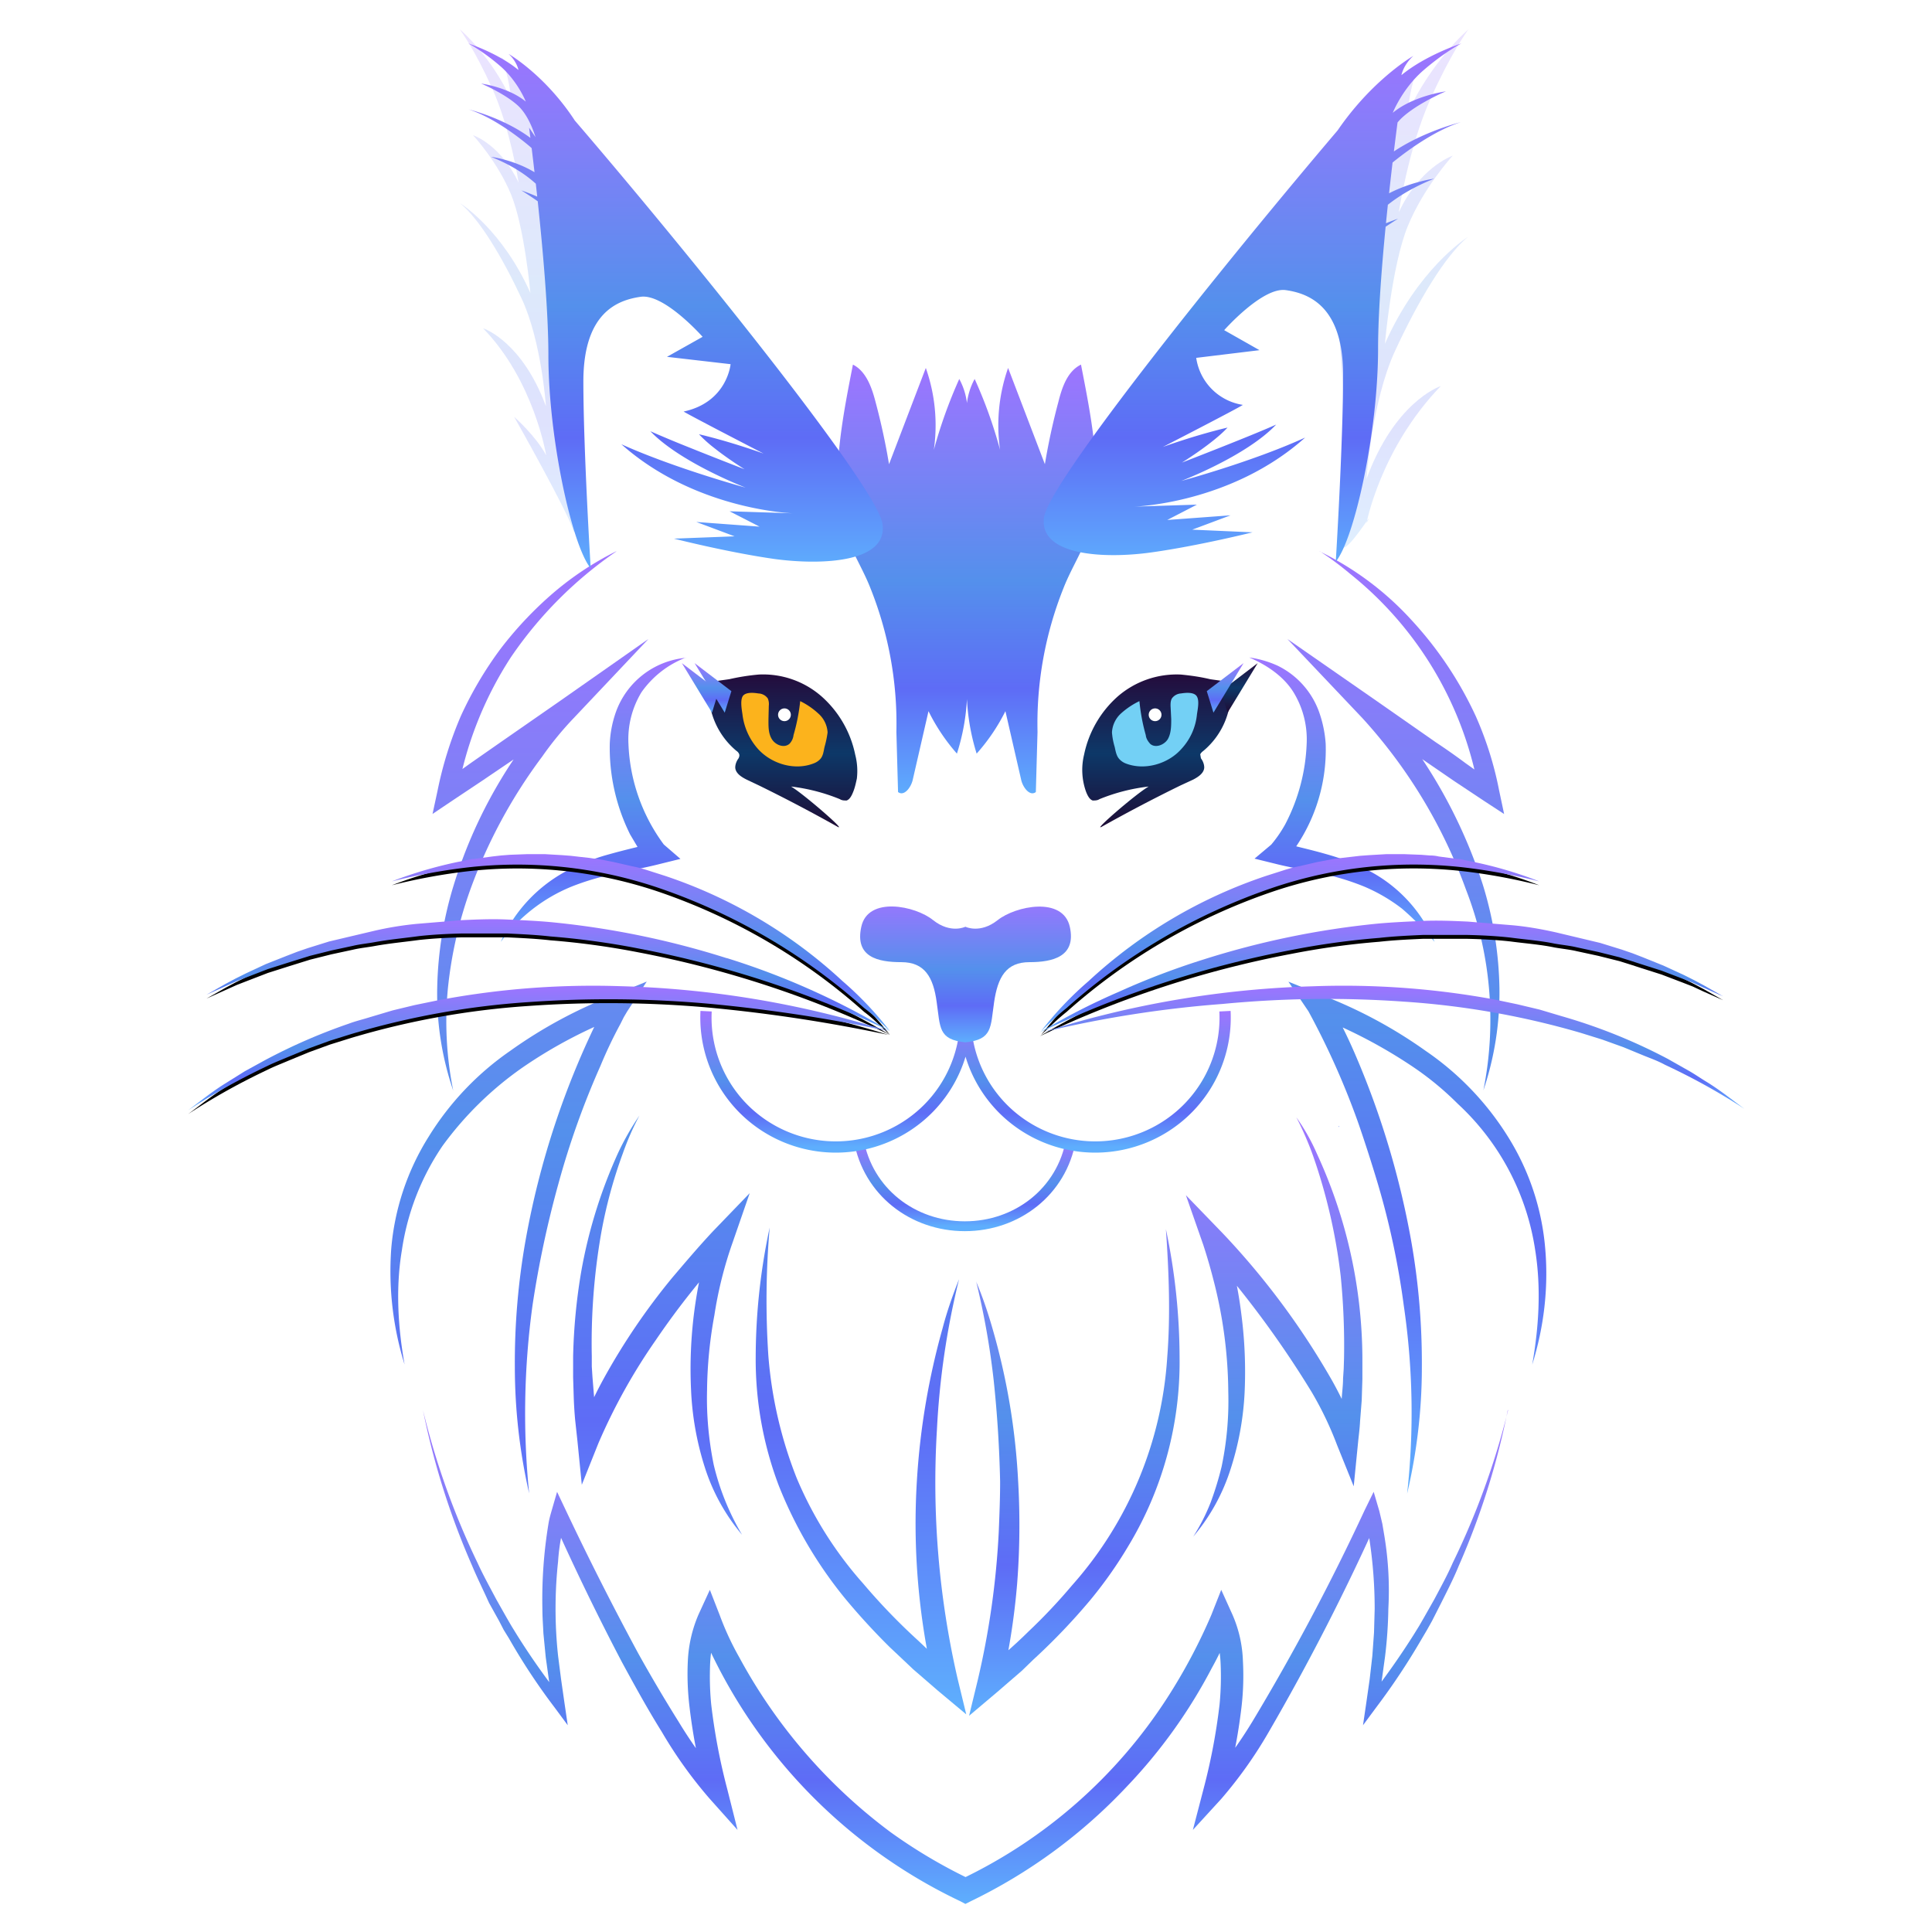 <svg xmlns="http://www.w3.org/2000/svg" xmlns:xlink="http://www.w3.org/1999/xlink" viewBox="0 0 1000 1000"><defs><linearGradient id="a" x1="0%" x2="0%" y1="0%" y2="100%"><stop offset="0%" stop-color="#9E74FF"/><stop offset="50%" stop-color="#5490EC"/><stop offset="75%" stop-color="#5E6CF6"/><stop offset="100%" stop-color="#5EAEFD"/></linearGradient><linearGradient id="c" x1="0%" x2="0%" y1="0%" y2="100%"><stop offset="0%" stop-color="#9E74FF"/><stop offset="50%" stop-color="#5490EC"/><stop offset="75%" stop-color="#5E6CF6"/><stop offset="100%" stop-color="#5EAEFD"/></linearGradient><linearGradient id="e" x1="0%" x2="0%" y1="0%" y2="100%"><stop offset="0%" stop-color="#9E74FF"/><stop offset="50%" stop-color="#5490EC"/><stop offset="75%" stop-color="#5E6CF6"/><stop offset="100%" stop-color="#5EAEFD"/></linearGradient><linearGradient id="f" x1="0%" x2="0%" y1="0%" y2="100%"><stop offset="0%" stop-color="#9E74FF"/><stop offset="50%" stop-color="#5490EC"/><stop offset="75%" stop-color="#5E6CF6"/><stop offset="100%" stop-color="#5EAEFD"/></linearGradient><linearGradient id="g" x1="0%" x2="0%" y1="0%" y2="100%"><stop offset="0%" stop-color="#9E74FF"/><stop offset="50%" stop-color="#5490EC"/><stop offset="75%" stop-color="#5E6CF6"/><stop offset="100%" stop-color="#5EAEFD"/></linearGradient><linearGradient id="h" x1="0%" x2="0%" y1="0%" y2="100%"><stop offset="0%" stop-color="#9E74FF"/><stop offset="50%" stop-color="#5490EC"/><stop offset="75%" stop-color="#5E6CF6"/><stop offset="100%" stop-color="#5EAEFD"/></linearGradient><linearGradient id="i" x1="0%" x2="0%" y1="0%" y2="100%"><stop offset="0%" stop-color="#240C3C"/><stop offset="50%" stop-color="#0D3868"/><stop offset="100%" stop-color="#1F0A33"/></linearGradient><linearGradient id="j" x1="0%" x2="0%" y1="0%" y2="100%"><stop offset="0%" stop-color="#9E74FF"/><stop offset="50%" stop-color="#5490EC"/><stop offset="75%" stop-color="#5E6CF6"/><stop offset="100%" stop-color="#5EAEFD"/></linearGradient><linearGradient id="k" x1="0%" x2="0%" y1="0%" y2="100%"><stop offset="0%" stop-color="#9E74FF"/><stop offset="50%" stop-color="#5490EC"/><stop offset="75%" stop-color="#5E6CF6"/><stop offset="100%" stop-color="#5EAEFD"/></linearGradient><linearGradient id="l" x1="0%" x2="0%" y1="0%" y2="100%"><stop offset="0%" stop-color="#9E74FF"/><stop offset="50%" stop-color="#5490EC"/><stop offset="75%" stop-color="#5E6CF6"/><stop offset="100%" stop-color="#5EAEFD"/></linearGradient><linearGradient id="m" x1="0%" x2="0%" y1="0%" y2="100%"><stop offset="0%" stop-color="#240C3C"/><stop offset="50%" stop-color="#0D3868"/><stop offset="100%" stop-color="#1F0A33"/></linearGradient><linearGradient id="n" x1="0%" x2="0%" y1="0%" y2="100%"><stop offset="0%" stop-color="#9E74FF"/><stop offset="50%" stop-color="#5490EC"/><stop offset="75%" stop-color="#5E6CF6"/><stop offset="100%" stop-color="#5EAEFD"/></linearGradient><linearGradient id="o" x1="0%" x2="0%" y1="0%" y2="100%"><stop offset="0%" stop-color="#9E74FF"/><stop offset="50%" stop-color="#5490EC"/><stop offset="75%" stop-color="#5E6CF6"/><stop offset="100%" stop-color="#5EAEFD"/></linearGradient><linearGradient id="p" x1="0%" x2="0%" y1="0%" y2="100%"><stop offset="0%" stop-color="#9E74FF"/><stop offset="50%" stop-color="#5490EC"/><stop offset="75%" stop-color="#5E6CF6"/><stop offset="100%" stop-color="#5EAEFD"/></linearGradient><linearGradient id="q" x1="0%" x2="0%" y1="0%" y2="100%"><stop offset="0%" stop-color="#9E74FF"/><stop offset="50%" stop-color="#5490EC"/><stop offset="75%" stop-color="#5E6CF6"/><stop offset="100%" stop-color="#5EAEFD"/></linearGradient><linearGradient id="t" x1="0%" x2="0%" y1="0%" y2="100%"><stop offset="0%" stop-color="#9E74FF"/><stop offset="50%" stop-color="#5490EC"/><stop offset="75%" stop-color="#5E6CF6"/><stop offset="100%" stop-color="#5EAEFD"/></linearGradient><linearGradient id="w" x1="0%" x2="0%" y1="0%" y2="100%"><stop offset="0%" stop-color="#9E74FF"/><stop offset="50%" stop-color="#5490EC"/><stop offset="75%" stop-color="#5E6CF6"/><stop offset="100%" stop-color="#5EAEFD"/></linearGradient><linearGradient id="z" x1="0%" x2="0%" y1="0%" y2="100%"><stop offset="0%" stop-color="#9E74FF"/><stop offset="50%" stop-color="#5490EC"/><stop offset="75%" stop-color="#5E6CF6"/><stop offset="100%" stop-color="#5EAEFD"/></linearGradient><linearGradient id="E" x1="0%" x2="0%" y1="0%" y2="100%"><stop offset="0%" stop-color="#9E74FF"/><stop offset="50%" stop-color="#5490EC"/><stop offset="75%" stop-color="#5E6CF6"/><stop offset="100%" stop-color="#5EAEFD"/></linearGradient><linearGradient id="F" x1="0%" x2="0%" y1="0%" y2="100%"><stop offset="0%" stop-color="#9E74FF"/><stop offset="50%" stop-color="#5490EC"/><stop offset="75%" stop-color="#5E6CF6"/><stop offset="100%" stop-color="#5EAEFD"/></linearGradient><filter id="b" width="138%" height="108.9%" x="-19%" y="-4.4%" filterUnits="objectBoundingBox"><feGaussianBlur in="SourceGraphic" stdDeviation="3.84 0"/></filter><filter id="d" width="132.4%" height="108.6%" x="-16.2%" y="-4.3%" filterUnits="objectBoundingBox"><feGaussianBlur in="SourceGraphic" stdDeviation="3.84 0"/></filter><filter id="r" width="104.3%" height="112%" x="-2.1%" y="-3.8%" filterUnits="objectBoundingBox"><feOffset dy="2" in="SourceAlpha" result="shadowOffsetOuter1"/><feGaussianBlur in="shadowOffsetOuter1" result="shadowBlurOuter1" stdDeviation="1.5"/><feColorMatrix in="shadowBlurOuter1" values="0 0 0 0 0 0 0 0 0 0 0 0 0 0 0 0 0 0 0.5 0"/></filter><filter id="u" width="103.1%" height="119%" x="-1.6%" y="-6%" filterUnits="objectBoundingBox"><feOffset dy="2" in="SourceAlpha" result="shadowOffsetOuter1"/><feGaussianBlur in="shadowOffsetOuter1" result="shadowBlurOuter1" stdDeviation="1.5"/><feColorMatrix in="shadowBlurOuter1" values="0 0 0 0 0 0 0 0 0 0 0 0 0 0 0 0 0 0 0.5 0"/></filter><filter id="x" width="103%" height="117.1%" x="-1.5%" y="-5.4%" filterUnits="objectBoundingBox"><feOffset dy="2" in="SourceAlpha" result="shadowOffsetOuter1"/><feGaussianBlur in="shadowOffsetOuter1" result="shadowBlurOuter1" stdDeviation="1.5"/><feColorMatrix in="shadowBlurOuter1" values="0 0 0 0 0 0 0 0 0 0 0 0 0 0 0 0 0 0 0.5 0"/></filter><filter id="A" width="104.3%" height="112%" x="-2.1%" y="-3.8%" filterUnits="objectBoundingBox"><feOffset dy="2" in="SourceAlpha" result="shadowOffsetOuter1"/><feGaussianBlur in="shadowOffsetOuter1" result="shadowBlurOuter1" stdDeviation="1.5"/><feColorMatrix in="shadowBlurOuter1" values="0 0 0 0 0 0 0 0 0 0 0 0 0 0 0 0 0 0 0.5 0"/></filter><filter id="C" width="103.1%" height="119%" x="-1.6%" y="-6%" filterUnits="objectBoundingBox"><feOffset dy="2" in="SourceAlpha" result="shadowOffsetOuter1"/><feGaussianBlur in="shadowOffsetOuter1" result="shadowBlurOuter1" stdDeviation="1.5"/><feColorMatrix in="shadowBlurOuter1" values="0 0 0 0 0 0 0 0 0 0 0 0 0 0 0 0 0 0 0.5 0"/></filter><path id="s" d="M338.73 492.67a252.87 252.87 0 0 0-92.07-54.55l-8.62-2.75a70.31 70.31 0 0 0-8.62-2.24l-8.97-2.06-8.8-1.72c-1.54 0-2.92-.35-4.47-.52l-4.66-.51-4.48-.52-4.48-.34-8.97-.52h-8.97l-9.13.34-4.49.35-4.48.51-8.8 1.2-2.23.18-2.25.52-4.3.86a219.93 219.93 0 0 0-34.5 10.15 306.08 306.08 0 0 1 35.01-6.71 227.86 227.86 0 0 1 103.8 10.32 310.5 310.5 0 0 1 105.69 61.95 72.97 72.97 0 0 1 6.9 5.85l6.37 6.02a176.52 176.52 0 0 0-24.48-25.81Z"/><path id="v" d="M278.67 480.75a441.59 441.59 0 0 0-90.75-18.6c-7.6-.7-15.53-1.04-23.12-1.38-7.76-.35-15.53 0-23.3.34l-22.94 1.9a168.5 168.5 0 0 0-22.95 3.79l-22.6 5.34-11.04 3.44-5.52 1.9-5.35 2.07-10.87 4.3-10.35 4.83-5.18 2.58-5.17 2.76-10.01 5.68 10.35-4.65 5.35-2.41 5.35-2.07 10.7-4.13 10.87-3.45 5.52-1.72 5.52-1.72 11.04-2.76 11.21-2.41c3.63-.86 7.42-1.2 11.22-1.9 7.6-1.38 15.18-2.06 22.77-3.1 7.77-.86 15.19-1.2 22.78-1.38h22.77c7.42.35 15.19.7 22.6 1.55a404.32 404.32 0 0 1 45.38 6.2 533.19 533.19 0 0 1 130.26 42.73 389.02 389.02 0 0 0-84.36-37.73h-.18Z"/><path id="y" d="M362.48 518.5a811.39 811.39 0 0 0-92.73-14.11 585.57 585.57 0 0 0-93.6-.86 416.99 416.99 0 0 0-91.7 16.53l-11.02 3.44-10.86 3.96-10.86 4.48c-3.62 1.55-7.24 2.92-10.69 4.65A341.38 341.38 0 0 0 0 559.49c6.38-4.65 12.41-9.64 19.13-13.78l10.17-6.37 10.34-5.68a295.83 295.83 0 0 1 43.44-18.94c3.62-1.38 7.41-2.24 11.2-3.45l11.55-3.44 11.38-2.75 11.72-2.41a430.47 430.47 0 0 1 94.28-7.4 506.52 506.52 0 0 1 139.27 23.24Z"/><path id="B" d="M466.07 492.67a253.08 253.08 0 0 1 92.13-54.55l8.63-2.75a70.4 70.4 0 0 1 8.63-2.24l8.8-2.06 8.97-1.72 4.48-.52 4.49-.51 4.48-.52 4.66-.34 8.97-.52h8.98l8.97.34 4.48.35c1.56 0 3.11.17 4.49.51l8.97 1.2 2.24.18 2.25.52 4.31.86a207.46 207.46 0 0 1 34.34 10.15 303.58 303.58 0 0 0-34.86-6.71 227.81 227.81 0 0 0-104.03 10.32 310.75 310.75 0 0 0-105.77 61.95 102.05 102.05 0 0 0-6.73 5.85l-6.38 6.02a175.7 175.7 0 0 1 24.5-25.81Z"/><path id="D" d="M525.34 481.54a440.04 440.04 0 0 1 90.53-18.66c7.76-.69 15.52-1.03 23.28-1.38 7.77-.34 15.53 0 23.29.35l23.1 1.9c7.6.69 15.35 2.07 22.94 3.8l22.42 5.35 11.2 3.46 5.53 1.9 5.34 2.07 10.7 4.32 10.51 4.84 5.18 2.6 5.17 2.76 10 5.7-10.52-4.66-5.17-2.42-5.35-2.08-10.86-4.14-10.87-3.46-5.34-1.73-5.52-1.73-11.04-2.76-11.2-2.42c-3.63-.86-7.42-1.2-11.39-1.9-7.41-1.55-15-2.07-22.76-3.11-7.59-.86-15-1.2-22.6-1.38h-22.76c-7.58.34-15.17.69-22.76 1.55a399.91 399.91 0 0 0-45.18 6.22 531.63 531.63 0 0 0-130.37 42.68 344.65 344.65 0 0 1 41.04-21.08 388.06 388.06 0 0 1 43.46-16.59Z"/></defs><g fill="none" fill-rule="evenodd"><path fill="url(#a)" fill-opacity=".2" fill-rule="nonzero" d="M199.39 115.02c-2.43-75.54-36.21-98.88-37.46-100.75 4.46 10.45 5.25 21.99 5.25 21.99C156.66 13.8 141.54.78 140.6 0c.6.86 7.76 10.53 16.79 30.57 9.45 20.97 13.66 48.81 13.66 48.81-9-19.18-22.75-24.33-23.6-24.56.76.78 12.85 14.11 19.66 30.56 7 17 10.04 51.08 10.04 51.08-14.25-32.05-35.07-45.62-36.34-46.4 9.97 8.19 21.73 27.68 31.91 49.52 10.18 21.9 12.49 55.52 12.49 55.52-12.16-32.9-31.34-40-32.52-40.32 26.4 27.14 32.64 65.74 32.64 65.74-5.28-9.9-15.94-19.34-16.6-19.96.69 1.16 28.26 50.09 30.66 58.9 2.42 9.12 2.42-68.91 0-144.44Z" filter="url(#b)" transform="translate(97.37 15.16)"/><path fill="url(#c)" fill-opacity=".2" fill-rule="nonzero" d="M609.91 255.7s7.24-38.66 38.47-71.04c-1.4.47-24.1 8.84-38.47 48.1 0 0 2.73-40.1 14.77-66.24 12.05-26.05 25.96-49.3 37.75-59.07-1.54 1.02-26.13 17.12-42.98 55.35 0 0 3.58-40.75 11.86-60.93 8.04-19.63 22.38-35.54 23.27-36.47-1 .37-17.28 6.42-27.93 29.3 0 0 5.02-33.2 16.2-58.23C653.56 12.56 662 .93 662.73 0c-1.11.93-19 16.47-31.51 43.26 0 0 .93-13.68 6.24-26.24-1.51 2.24-55.18 47.66-44.35 120.2 10.28 68.93 1.21 128.22 4.08 125.87.04-.04-.2 6 1.52 5.04 5.05-2.78 15.86-21.23 11.21-12.43Z" filter="url(#d)" transform="translate(97.37 15.16)"/><path fill="url(#e)" fill-rule="nonzero" d="M467.87 255.2c-2.77 11.42-10.39 22.84-14.72 33.9a188.77 188.77 0 0 0-13.5 74.56l-.87 31.14c-3.11 2.42-6.75-2.42-7.61-6.4l-8.14-35.46a99.8 99.8 0 0 1-14.89 21.97 112.88 112.88 0 0 1-5.02-28.2 111.06 111.06 0 0 1-5.19 28.2 100.67 100.67 0 0 1-14.71-21.97l-8.14 35.46c-.86 3.98-4.5 8.82-7.62 6.4l-.86-31.14c.59-25.5-4-50.87-13.5-74.55-4.33-11.07-11.95-22.49-14.72-33.9-5.88-24.22 1.04-57.6 5.72-81.65 6.92 3.46 9.86 12.1 11.77 19.55a339.97 339.97 0 0 1 6.92 32l19.04-49.82a89.37 89.37 0 0 1 4.16 42.38A250.12 250.12 0 0 1 399.14 181a34.58 34.58 0 0 1 3.98 12.45c.52-4.32 1.9-8.65 3.99-12.45a237.88 237.88 0 0 1 13.15 36.67 89.54 89.54 0 0 1 4.16-42.38l19.04 49.82a339.97 339.97 0 0 1 6.92-32c1.9-7.62 4.68-16.1 11.77-19.55 4.68 24.04 11.6 57.43 5.72 81.65Z" transform="translate(97.37 15.16)"/><path fill="url(#f)" fill-rule="nonzero" d="M257.77 325.15a50.06 50.06 0 0 0-23.12 18 46.9 46.9 0 0 0-6.73 26.85 93.38 93.38 0 0 0 18.29 51.95l8.62 7.45-10.52 2.6c-8.11 2.07-16.05 3.46-23.64 5.19a129.04 129.04 0 0 0-22.26 6.58 85.45 85.45 0 0 0-36.57 28.57 76.6 76.6 0 0 1 33.12-36.19 107.35 107.35 0 0 1 23.12-9.18c7.94-2.25 15.88-3.98 23.3-6.06l-2.08 10.04a31.48 31.48 0 0 1-6.2-6.92l-4.32-7.28a100.75 100.75 0 0 1-10.53-47.1 56.68 56.68 0 0 1 3.11-16.1 42.64 42.64 0 0 1 36.23-28.23l.18-.17Z" transform="translate(97.37 15.16)"/><path fill="url(#g)" fill-rule="nonzero" d="M221.7 270.22a208.68 208.68 0 0 0-54.66 54.85 188.9 188.9 0 0 0-27.76 70.72l-8.1-5.17 15.17-10.87 15.34-10.7 30.52-21.2 46.04-32.26-38.62 40.88a169.2 169.2 0 0 0-16.38 20 266.16 266.16 0 0 0-37.25 69 216.88 216.88 0 0 0-11.55 51.05 180.89 180.89 0 0 0 2.76 52.78 154.94 154.94 0 0 1-8.28-53.12 193.65 193.65 0 0 1 8.62-53.47 246.15 246.15 0 0 1 44.83-83.49c2.76-3.62 5.7-6.9 8.97-10.69l7.42 8.8-30.7 20.87-15.52 10.52-15.52 10.35-10.52 7.07 2.6-12.07a195.8 195.8 0 0 1 12.06-38.64 192.5 192.5 0 0 1 20.35-34.5 191.43 191.43 0 0 1 27.24-28.97 159 159 0 0 1 32.77-21.74h.17ZM112.03 691.08a162.7 162.7 0 0 1-6.9-59.85 129.38 129.38 0 0 1 19.32-57.95 149.35 149.35 0 0 1 42.24-44.5 241.4 241.4 0 0 1 53.8-28.98l16.9-6.9-10.17 15.52-1.73 2.93-1.72 3.45a228.57 228.57 0 0 0-10.35 21.74 427.48 427.48 0 0 0-21.72 60.88 531.02 531.02 0 0 0-13.45 63.13c-4.42 32.25-5 64.9-1.73 97.28a295.31 295.31 0 0 1-7.41-65.2 363 363 0 0 1 5.51-65.54 431.8 431.8 0 0 1 38.98-117.63l2.06-3.8 2.42-3.97 6.72 8.63a242.32 242.32 0 0 0-51.73 27.08 175.22 175.22 0 0 0-41.38 40.53 129.2 129.2 0 0 0-21.04 53.99c-3.28 19.49-2.07 39.67 1.38 59.16ZM233.6 562.24a141.68 141.68 0 0 0-8.62 19.66 246.18 246.18 0 0 0-11.21 41.4 331.25 331.25 0 0 0-4.83 63.64v5.18l.34 5.34.87 10.7 1.03 10.52 1.38 10.52-10.86-1.2a212.68 212.68 0 0 1 13.27-29.33 340.31 340.31 0 0 1 35.7-52.6c6.9-8.11 13.62-16.05 21.04-23.98l18.96-19.67-8.96 25.88a206.85 206.85 0 0 0-9.31 37.25 226 226 0 0 0-3.8 38.81c-.34 12.94.86 25.87 3.45 38.64a129.9 129.9 0 0 0 14.66 36.22 101.77 101.77 0 0 1-19.31-35.02 153.03 153.03 0 0 1-7.07-39.67 231.26 231.26 0 0 1 10.34-80.37l9.83 6.03a408.42 408.42 0 0 0-38.45 48.3 300.49 300.49 0 0 0-29.66 53.3l-8.62 21.56-2.25-22.6-1.2-11.04c-.33-3.61-.56-7.24-.7-10.86l-.34-11.04v-10.87a299.8 299.8 0 0 1 4.14-43.64 255.67 255.67 0 0 1 19.31-62.1 141.27 141.27 0 0 1 10.87-18.96Zm165.36 85.03a410.26 410.26 0 0 0-11.38 77.62 452.88 452.88 0 0 0 10.7 128.84l4.48 18.46-14.66-12.25-12.76-11.04-6.03-5.7-6.21-5.85a348.58 348.58 0 0 1-22.94-25.01 220.79 220.79 0 0 1-34.48-58.65 184.77 184.77 0 0 1-11.9-66.75 322.1 322.1 0 0 1 7.24-66.75 434.77 434.77 0 0 0-.69 66.4A218.41 218.41 0 0 0 315 749.9a196.8 196.8 0 0 0 34.49 54.68 316.64 316.64 0 0 0 28.28 29.33l6.03 5.69 12.42 10.86-10 6.21a362.48 362.48 0 0 1-8.97-106.07 374.55 374.55 0 0 1 13.28-78.31c2.24-8.62 5.17-16.9 8.44-25.18v.17Z" transform="translate(97.37 15.16)"/><path stroke="url(#h)" stroke-width="5.09" d="M347.1 574.87c4.74 26.69 27.88 44.67 54.93 44.67 27.04 0 50.19-17.98 54.92-44.67" transform="translate(97.37 15.16)"/><path fill="url(#i)" fill-rule="nonzero" d="m295.57 391.44-6.53-3.1c-2.75-1.38-5.68-3.27-5.85-6.2 0-1.71.69-3.43 1.72-4.81.34-.69.52-1.38.34-2.06a3.44 3.44 0 0 0-1.37-1.72 39.74 39.74 0 0 1-14.1-35.44c3.44-.86 6.88-1.2 10.32-1.72a113.48 113.48 0 0 1 15.3-2.41 45.96 45.96 0 0 1 32.5 11.35 55.05 55.05 0 0 1 17.38 30.1 33.56 33.56 0 0 1 .86 12.4c-.52 2.4-1.04 4.81-1.9 6.87-.68 1.73-1.72 3.96-3.44 4.48-1.2 0-2.4 0-3.44-.69a96.29 96.29 0 0 0-25.28-6.54c6.02 3.44 29.24 23.57 24.08 20.82a820.26 820.26 0 0 0-40.59-21.33Z" transform="translate(97.37 15.16)"/><path fill="#FCB31C" fill-rule="nonzero" d="M392.4 387.73c7.09 7.77 19.02 11.22 28.7 7.42a8.65 8.65 0 0 0 3.28-2.07c1.73-1.72 1.9-4.31 2.42-6.55.7-2.42 1.21-4.83 1.56-7.42a14.13 14.13 0 0 0-4.84-9.83 39.07 39.07 0 0 0-9.34-6.38 99.03 99.03 0 0 1-3.45 17.59 7.7 7.7 0 0 1-2.08 4.48c-2.76 2.42-7.26.7-9.16-2.41-1.9-3.1-1.73-6.9-1.73-10.35l.17-6.9a7.5 7.5 0 0 0-.52-3.8 6.23 6.23 0 0 0-4.84-2.58c-2.24-.35-6.57-.86-8.12 1.38-1.38 2.24-.52 6.9-.17 9.31a32.74 32.74 0 0 0 8.12 18.11Z"/><path fill="#FFF" fill-rule="nonzero" d="M406.03 373.27a3.3 3.3 0 1 0 0-6.6 3.3 3.3 0 0 0 0 6.6Z"/><path fill="url(#j)" fill-rule="nonzero" d="m255.57 328.08 15.58 25.63 3.46-11.13z" transform="translate(97.37 15.16)"/><path fill="url(#j)" fill-rule="nonzero" d="m262.16 328.08 15.58 25.63 3.46-11.13z" transform="translate(97.37 15.16)"/><path fill="url(#f)" fill-rule="nonzero" d="M549.22 325.15c5.14.7 10.15 2.16 14.86 4.32a42.71 42.71 0 0 1 21.43 24.22 61.86 61.86 0 0 1 3.29 16.08 89.46 89.46 0 0 1-21.26 61.06l-2.08-10.03c7.44 2.07 15.56 3.8 23.34 6.05 8.12 2.25 15.9 5.2 23.33 9.17a74.36 74.36 0 0 1 33.02 36.32 142 142 0 0 0-16.77-17.12 87.89 87.89 0 0 0-19.88-11.59 129.57 129.57 0 0 0-22.3-6.75c-7.6-1.73-15.55-2.94-23.67-5.01l-10.55-2.6 8.64-7.26a65.73 65.73 0 0 0 7.26-10.55 97.78 97.78 0 0 0 11.07-41.51c.49-9.5-1.92-18.9-6.92-26.99-5.01-7.95-13.48-13.83-22.81-17.81Z" transform="translate(97.37 15.16)"/><path fill="url(#k)" fill-rule="nonzero" d="M585.6 270.22c18 8.72 34.16 20.78 47.6 35.54a191.11 191.11 0 0 1 33.25 49.69 178.3 178.3 0 0 1 12.11 38.47l2.6 12.25-10.56-6.9-15.58-10.35-15.58-10.7-30.81-21.04 7.44-8.63a167.45 167.45 0 0 1 17.31 21.4 262.93 262.93 0 0 1 36.7 72.62 193.05 193.05 0 0 1 8.66 53.49 158.4 158.4 0 0 1-8.31 53.13 186.08 186.08 0 0 0-9-103.86 265.74 265.74 0 0 0-53.67-88.84L569 315.59l46.22 32.1 30.64 21.39a336.98 336.98 0 0 1 15.23 10.7l15.23 10.86-7.96 5.18a185 185 0 0 0-67-114.04 152.3 152.3 0 0 0-15.57-11.56h-.17Zm110.1 420.96c3.46-19.67 4.67-39.68 1.56-59.18a129.08 129.08 0 0 0-40.16-75.9 155.33 155.33 0 0 0-22.5-18.64 256.15 256.15 0 0 0-51.94-27.08l6.58-8.63 2.6 3.97 2.07 3.8c3.93 7.3 7.51 14.78 10.74 22.42A437.8 437.8 0 0 1 633.04 627a363.7 363.7 0 0 1 5.54 65.73c0 21.91-2.6 43.82-7.62 65.22a380.9 380.9 0 0 0-1.73-97.3 411.82 411.82 0 0 0-13.5-63.32 797 797 0 0 0-9.87-30.71 404.4 404.4 0 0 0-25.97-58.31l-10.38-15.36 17.13 6.9a242.6 242.6 0 0 1 54.01 28.99 149.45 149.45 0 0 1 42.59 44.5 129.1 129.1 0 0 1 19.21 57.97c1.73 20.19-.7 40.55-6.75 59.87Z" transform="translate(97.37 15.16)"/><path fill="url(#l)" fill-rule="nonzero" d="M573.61 563.15a105.1 105.1 0 0 1 10.7 18.96 254.77 254.77 0 0 1 23.49 105.84v10.7l-.35 11.02-.86 10.86c-.17 3.8-.69 7.42-1.04 11.04l-2.24 22.58-8.63-21.38a176.22 176.22 0 0 0-13.13-27.4 514.44 514.44 0 0 0-54.9-74.13l9.84-6.03a222.57 222.57 0 0 1 8.63 39.64 230.61 230.61 0 0 1 1.73 40.51 152.67 152.67 0 0 1-7.25 39.82 101.66 101.66 0 0 1-19.34 35 101.99 101.99 0 0 0 8.97-17.59 166.1 166.1 0 0 0 5.7-18.61 166.08 166.08 0 0 0 3.46-38.62 236.3 236.3 0 0 0-7.6-57.74 287.5 287.5 0 0 0-5.35-18.45l-8.98-25.68 19 19.65a395.49 395.49 0 0 1 56.8 76.54 195.2 195.2 0 0 1 13.3 29.3l-10.88 1.2 1.38-10.5c.34-3.46.86-7.08 1.03-10.7.18-3.44.7-6.9.7-10.51l.34-5.17.17-5.52c.25-14.16-.32-28.31-1.72-42.4a290.05 290.05 0 0 0-14.34-62.4 163.62 163.62 0 0 0-8.63-19.83Zm-165.76 84.98c3.45 8.1 6.22 16.38 8.63 24.83a346.48 346.48 0 0 1 13.13 78.43c1.03 17.75.86 35.54-.52 53.27a361.44 361.44 0 0 1-8.3 52.57l-10-6.03 12.25-10.86a250.2 250.2 0 0 0 12.1-11.2 290.9 290.9 0 0 0 22.44-23.8 196.35 196.35 0 0 0 49.2-117.9c1.73-21.9.87-44.13-.68-66.37a323.56 323.56 0 0 1 7.08 66.54c.41 34.36-8.8 68.15-26.6 97.57a220.65 220.65 0 0 1-19.68 27.92 325.35 325.35 0 0 1-29.35 30.69l-6.05 5.86-12.77 11.03-14.5 12.24 4.48-18.45a426.67 426.67 0 0 0 10.88-76.88c.35-8.62.7-17.24.7-25.86a619.2 619.2 0 0 0-3.29-52.05 405.35 405.35 0 0 0-9.15-51.72v.17Z" transform="translate(97.37 15.16)"/><path fill="url(#i)" fill-rule="nonzero" d="m513.54 391.44 6.71-3.1c2.59-1.37 5.52-3.27 5.69-6.19 0-1.72-.69-3.44-1.72-4.82l-.35-2.06c.35-.69.86-1.2 1.55-1.72a39.53 39.53 0 0 0 13.95-35.43c-3.44-.86-6.89-1.2-10.33-1.72-5-1.2-10-1.9-15.16-2.41a46.55 46.55 0 0 0-32.73 11.35 55.1 55.1 0 0 0-17.4 30.1 33.5 33.5 0 0 0 1.04 19.27c.69 1.72 1.72 3.95 3.44 4.47 1.2 0 2.41 0 3.45-.69a96.57 96.57 0 0 1 25.5-6.54c-6.2 3.44-29.46 23.57-24.3 20.82a822.07 822.07 0 0 1 40.66-21.33Z" transform="translate(97.37 15.16)"/><path fill="#73D0F5" fill-rule="nonzero" d="M611.42 387.73c-6.94 7.77-19.06 11.22-28.77 7.42a8.67 8.67 0 0 1-3.11-2.07c-1.74-1.72-2.08-4.31-2.6-6.55a35.07 35.07 0 0 1-1.39-7.42 14.3 14.3 0 0 1 4.68-9.83 39.86 39.86 0 0 1 9.53-6.38 98.6 98.6 0 0 0 3.29 17.59c.17 1.72 1.04 3.1 2.25 4.48 2.6 2.42 7.28.7 9.18-2.41 1.74-3.1 1.74-6.9 1.74-10.35l-.35-6.9c0-1.2 0-2.59.7-3.8a6.24 6.24 0 0 1 4.67-2.58c2.25-.35 6.59-.86 8.15 1.38 1.55 2.24.51 6.9.17 9.31a30.7 30.7 0 0 1-8.14 18.11Z"/><path fill="#FFF" fill-rule="nonzero" d="M597.88 373.27a3.3 3.3 0 1 0 0-6.6 3.3 3.3 0 0 0 0 6.6Z"/><path fill="url(#m)" fill-rule="nonzero" d="m553.61 328.08-15.58 25.63-3.46-11.13z" transform="translate(97.37 15.16)"/><path fill="url(#j)" fill-rule="nonzero" d="m546.29 328.08-15.58 25.63-3.46-11.13z" transform="translate(97.37 15.16)"/><path stroke="url(#n)" stroke-width="5.82" d="M536.68 508.23a66.83 66.83 0 0 1-32.55 60.76 67.5 67.5 0 0 1-69.19 0 66.83 66.83 0 0 1-32.55-60.76 66.83 66.83 0 0 1-32.55 60.76 67.5 67.5 0 0 1-69.19 0 66.83 66.83 0 0 1-32.55-60.76" transform="translate(97.37 15.16)"/><path fill="url(#o)" fill-rule="nonzero" d="M595.83 568.13v-.44h-.22v.44z" transform="translate(97.37 15.16)"/><path fill="url(#p)" fill-rule="nonzero" d="m145 7.32.07.03.12.04c2 .67 15.96 5.54 25.8 13.69 0 0-.78-4.38-5.13-8.34 1.15.67 19.3 11.52 34.3 34.5 59.05 68.73 156.63 189.66 159.24 208.8 2.93 20.04-31.55 21.42-55.86 18.14-24.3-3.46-52.06-10.54-52.06-10.54l31.37-1.2-19.82-7.43 32.75 2.42-15.51-7.95 32.67 1.04h.03-.03c-2.3-.1-51.17-2.37-88.7-35.74 27.58 12.43 64.3 22.45 64.3 22.45l-.04-.02c-1.3-.5-34.06-13.26-49.26-29.17a617.5 617.5 0 0 0 19.7 8.23l1.32.53 1.96.78 1.3.53c12.62 5.03 24.5 9.62 24.5 9.62s-6.98-4.32-13.88-9.58l-.63-.49-.64-.5-.63-.49a68.96 68.96 0 0 1-7.83-7.07l3.03.73 1 .26c15.4 3.9 29.41 9.02 29.41 9.02s-10.4-5.37-20.79-10.79l-1.2-.62c-9.17-4.8-18.04-9.47-19.38-10.34 22.58-4.84 24.3-24.52 24.3-24.52l-32.92-3.8 18.44-10.36s-19.82-22.45-32.06-20.72c-12.07 1.72-29.66 8.29-29.66 43.86 0 35.4 3.8 96.7 3.8 96.7-9.83-12.1-21.9-67.87-21.9-110.17 0-22.63-2.86-54.8-5.52-79.83l-.4-.27-.63-.45c-3.59-2.5-7.08-4.67-7.44-4.9.39.13 4.14 1.42 8.21 3.23l-.73-6.69c-4.9-4.46-12.28-9.57-23.15-13.9.88.08 11.98 1.67 22.47 7.94-.54-4.76-1.05-8.98-1.47-12.46-.46-.43-.93-.85-1.41-1.25-9.96-8.29-21.46-15.68-31.21-18.79l.16.04.17.05c2.68.68 18.78 5.09 31.63 14.64l-.68-5.3 3.33 4.9c-1.35-4.27-4.21-11.7-8.89-16.1-6.66-6.24-18.49-11.3-19.23-11.6.83.1 14.28 2.05 23.09 9.32 0 0-4.12-10.56-13.37-18.51-8.83-7.6-15.82-11.27-16.42-11.6ZM443.01 252.6c-2.76 20.03 31.54 21.59 55.85 18.13 24.48-3.45 52.07-10.36 52.07-10.36l-31.2-1.38 19.82-7.42-32.76 2.41 15.35-7.94-32.59 1.04s50.17-1.38 88.62-35.75c-27.59 12.6-64.14 22.45-64.14 22.45s33.62-12.78 49.14-29.18c-13.45 6.04-48.79 19.68-48.79 19.68s16.2-10.01 23.62-18.13c-16.9 3.98-33.45 10.02-33.45 10.02s38.62-19.86 41.38-21.76a28.81 28.81 0 0 1-24.14-24.34l32.76-3.98-18.28-10.36s19.83-22.44 31.9-20.72c12.07 1.73 29.65 8.46 29.65 43.86s-3.8 96.7-3.8 96.7c9.84-12.09 21.9-67.69 21.9-110.17 0-42.3 10.18-117.93 10.18-117.93l-13.45 19.51-1.04-34.02C554.4 98.91 445.95 232.4 443.02 252.6Zm165.16-141.05c2.75-3.99 17.27-12.98 18.08-13.5-.78.27-13.2 4.54-19.35 9.02 0 0 7.27-17.46 38.03-29.73-1.38.18-23.73 3.35-37.9 18.23 0 0 2.7-15.2 14.56-25.1 11.86-9.88 25.56-18.7 37.18-22.4-1.52.39-25.74 6.49-42.34 20.98 0 0 3.53-15.45 11.69-23.1 7.9-7.44 22.03-13.47 22.91-13.82-.98.14-17.01 2.43-27.5 11.1 0 0 4.94-12.58 15.96-22.07 10.52-9.07 18.85-13.47 19.56-13.83-1.1.36-18.71 6.25-31.04 16.4 0 0 .92-5.18 6.15-9.94-1.49.84-25.36 15.16-43.68 45.56-18.9 31.43 14.86 56.33 17.69 52.2Z" transform="translate(97.37 15.16)"/><path fill="url(#q)" fill-rule="nonzero" d="M683.05 714.74a388.14 388.14 0 0 1-25.38 80.59c-2.59 6.38-5.87 12.77-8.98 18.98l-4.83 9.5-2.6 4.65-2.75 4.66a352.03 352.03 0 0 1-23.49 35.38l-6.9 9.32 1.72-11.74 1.73-12.08 1.38-12.08.87-12.08.34-12.25c0-12.13-.92-24.25-2.76-36.24-.71-3.9-1.63-7.76-2.76-11.56l7.6.34a1187.75 1187.75 0 0 1-56.99 111.31 224.34 224.34 0 0 1-24.51 34.52L520.06 932l5.53-21.23a313.93 313.93 0 0 0 8.28-43.66c.7-7.25.87-14.5.52-21.74a55.64 55.64 0 0 0-4.66-19.85l10.7-.52a156.66 156.66 0 0 1-10.53 23.13 269.04 269.04 0 0 1-44.03 61.43 274.7 274.7 0 0 1-80.8 59.37l-2.76 1.38-2.6-1.38a272.73 272.73 0 0 1-130.7-132.2c-1.72-3.79-3.45-7.59-5-11.9l10.87.69a55.89 55.89 0 0 0-4.66 19.85c-.34 7.24-.17 14.5.52 21.57a316.27 316.27 0 0 0 8.29 43.83l5.35 21.23-14.5-16.23a229.52 229.52 0 0 1-24.7-34.51c-7.42-11.9-14.15-24.16-20.71-36.24a1290.2 1290.2 0 0 1-36.26-74.9l7.6-.51a100.73 100.73 0 0 0-4.32 23.47 228.54 228.54 0 0 0 0 48.83l1.55 12.08 1.73 12.08 1.72 11.74-6.9-9.32a324.42 324.42 0 0 1-23.48-35.55l-2.77-4.49-2.41-4.66-5.18-9.32c-2.94-6.55-6.05-12.77-8.8-19.32a394 394 0 0 1-25.39-80.42 397.64 397.64 0 0 0 28.32 79.2c2.93 6.4 6.38 12.6 9.67 18.82l5.17 9.15 2.6 4.48 2.76 4.49a368.79 368.79 0 0 0 24.17 34.17l-5.18 2.24-2.24-12.25-1.73-12.43-1.21-12.42c-.17-4.14-.52-8.28-.52-12.6a240.1 240.1 0 0 1 3.11-43.83c.35-2.25.86-4.14 1.55-6.56l2.94-10.18 4.66 9.84a1565.94 1565.94 0 0 0 37.3 73.68 793.43 793.43 0 0 0 20.89 35.38 241.6 241.6 0 0 0 23.82 32.79l-9.15 4.83a290.96 290.96 0 0 1-8.97-45.21 141.44 141.44 0 0 1-.87-23.65 68.47 68.47 0 0 1 5.53-24.16l5.87-12.77 5.18 13.3a146.3 146.3 0 0 0 10.01 21.56 276.67 276.67 0 0 0 78.39 90.6 269.67 269.67 0 0 0 41.44 24.5h-5.35a259.98 259.98 0 0 0 107.4-94.56 289.7 289.7 0 0 0 22.44-42.28l5.18-13.12 5.7 12.6a64.91 64.91 0 0 1 5.52 24.16c.43 7.89.2 15.8-.7 23.64a293.24 293.24 0 0 1-8.97 45.4l-9.15-5.19a232.98 232.98 0 0 0 23.83-32.61 1164.65 1164.65 0 0 0 58.01-109.24l4.66-9.5 2.94 10.02 1.55 6.56 1.04 6.2a172.83 172.83 0 0 1 2.07 37.63 233.2 233.2 0 0 1-1.73 25.02l-1.72 12.43-2.25 12.25-5.18-2.24a393.5 393.5 0 0 0 24.17-34.17l2.77-4.49 2.59-4.49 5.18-9.14c3.28-6.22 6.73-12.43 9.5-18.81a397.47 397.47 0 0 0 28.65-79.04h-.17Z" transform="translate(97.37 15.16)"/><g fill-rule="nonzero" transform="translate(97.37 15.16)"><use fill="#000" filter="url(#r)" xlink:href="#s"/><use fill="url(#t)" xlink:href="#s"/></g><g fill-rule="nonzero" transform="translate(97.37 15.16)"><use fill="#000" filter="url(#u)" xlink:href="#v"/><use fill="url(#w)" xlink:href="#v"/></g><g fill-rule="nonzero" transform="translate(97.37 15.16)"><use fill="#000" filter="url(#x)" xlink:href="#y"/><use fill="url(#z)" xlink:href="#y"/></g><g fill-rule="nonzero" transform="translate(97.37 15.16)"><use fill="#000" filter="url(#A)" xlink:href="#B"/><use fill="url(#t)" xlink:href="#B"/></g><g fill-rule="nonzero" transform="translate(97.37 15.16)"><use fill="#000" filter="url(#C)" xlink:href="#D"/><use fill="url(#w)" xlink:href="#D"/></g><path fill="url(#E)" fill-rule="nonzero" d="M443.03 518.95a586.5 586.5 0 0 1 92.56-14.48 563.84 563.84 0 0 1 93.43-1.2 426.12 426.12 0 0 1 91.87 16.2l11.03 3.44 11.03 3.97 10.86 4.48c3.44 1.37 7.24 2.75 10.68 4.65 14.2 6.6 27.91 14.2 41.03 22.75-6.38-4.66-12.59-9.65-19.3-13.79-3.46-2.07-6.56-4.3-10-6.2l-10.35-5.86a285.99 285.99 0 0 0-54.8-22.06l-11.56-3.45-11.55-2.75-11.54-2.42a430.49 430.49 0 0 0-94.29-6.89 506.5 506.5 0 0 0-139.1 23.6Z" transform="translate(97.37 15.16)"/><path fill="url(#F)" fill-rule="nonzero" d="M435.47 482.85c-12.1 0-16.4 7.78-18.3 20.74-1.9 12.97-.7 19.36-14.86 20.75-14.16-1.39-12.95-7.78-14.85-20.75-1.73-12.96-6.21-20.74-18.3-20.74s-24.18-2.6-20.72-18.33c3.45-15.9 27.97-10.89 37.12-3.45 9.15 7.26 16.75 3.45 16.75 3.45s7.6 3.8 16.75-3.45c9.15-7.26 33.68-12.45 37.3 3.45 3.46 15.56-8.98 18.33-20.9 18.33Z" transform="translate(97.37 15.16)"/></g></svg>
